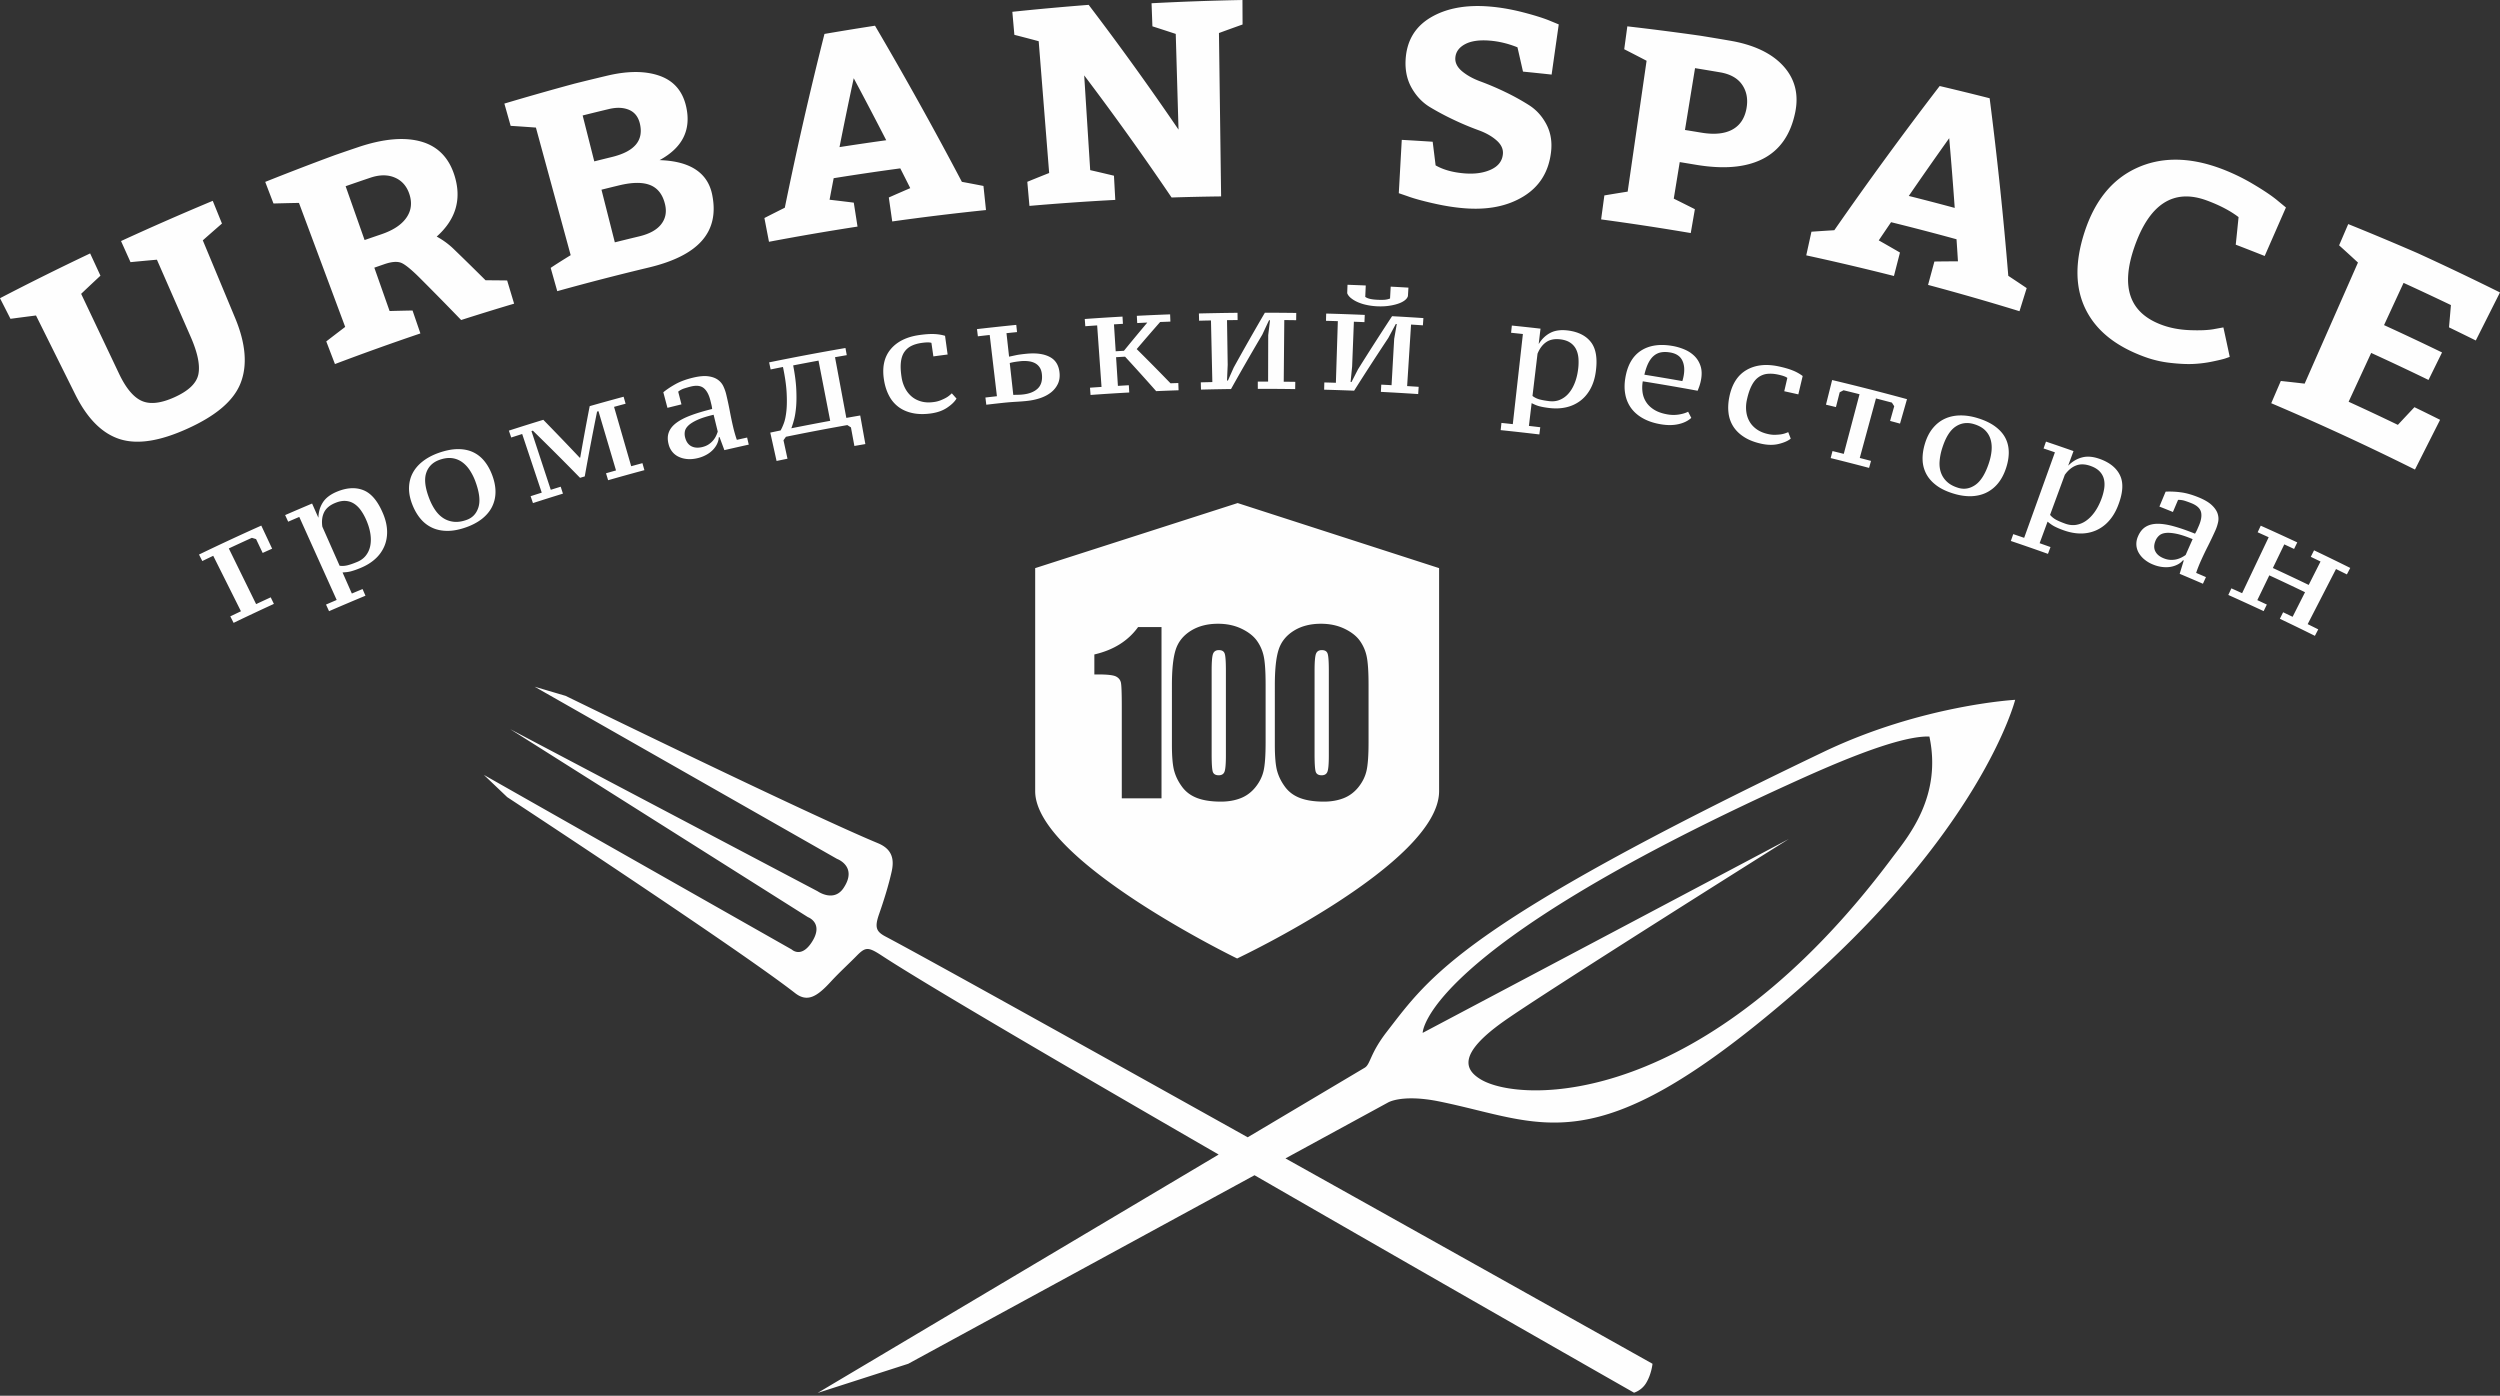 <svg xmlns="http://www.w3.org/2000/svg" width="446" height="249" viewBox="0 0 446 249"><rect x="0" y="0" width="446" height="249" fill="#333333" stroke="none"/><g><g clip-path="url(#clip-197ACE32-0118-4AFC-BF2D-B1616A6C34CE)"><path fill="#fefefe" d="M338.954 45.053c-.359 1.393-.717 2.789-1.073 4.184a469.2 469.2 0 0 0-15.646-3.682l.927-4.218a432.23 432.23 0 0 1 4.08-.266 670.586 670.586 0 0 1 18.796-25.725c2.977.7 5.948 1.427 8.915 2.183a694.211 694.211 0 0 1 3.326 31.677c1.096.725 2.19 1.456 3.282 2.19-.43 1.374-.857 2.749-1.284 4.125a456.835 456.835 0 0 0-16.312-4.694c.379-1.39.754-2.779 1.131-4.17 1.398-.021 2.8-.034 4.203-.038a622.577 622.577 0 0 0-.255-3.934 464.349 464.349 0 0 0-11.676-3.045 805.854 805.854 0 0 0-2.198 3.243c1.267.718 2.527 1.441 3.784 2.17zm8.784-20.4a714.878 714.878 0 0 0-7.21 10.303c2.736.688 5.468 1.398 8.194 2.136a740.055 740.055 0 0 0-.984-12.44zM217.421 138.31c-.527 0-.87-.183-1.028-.548-.158-.366-.235-1.435-.235-3.21V119.64c0-1.571.083-2.573.252-3.009.17-.433.519-.652 1.044-.652.538 0 .882.204 1.028.615.146.406.218 1.423.218 3.046v15.143c0 1.494-.083 2.459-.245 2.884-.163.429-.509.643-1.034.643zm18.36 0c-.526 0-.868-.183-1.025-.548-.158-.366-.237-1.435-.237-3.21V119.64c0-1.571.085-2.573.254-3.009.169-.433.517-.652 1.044-.652.538 0 .88.204 1.026.615.146.406.22 1.423.22 3.046v15.143c0 1.494-.083 2.459-.245 2.884-.165.429-.509.643-1.036.643zm-15.078 32.684s-36.026-17.479-36.026-29.857v-39.784l36.12-11.607 35.94 11.607v39.784c0 12.85-36.034 29.857-36.034 29.857zm6.728-38.119c0 2.15.142 3.723.423 4.708.28.988.754 1.93 1.421 2.823.667.894 1.561 1.55 2.683 1.971 1.123.423 2.532.633 4.228.633 1.286 0 2.449-.2 3.489-.604 1.042-.402 1.93-1.064 2.668-1.979.735-.92 1.22-1.91 1.454-2.967.236-1.058.353-2.743.353-5.06v-10.192c0-2.314-.109-4.004-.326-5.06a7.33 7.33 0 0 0-1.238-2.85c-.608-.842-1.525-1.556-2.75-2.142-1.23-.585-2.62-.879-4.175-.879-1.907 0-3.533.423-4.869 1.265-1.34.843-2.234 1.964-2.684 3.36-.452 1.396-.677 3.5-.677 6.306zm-18.361 0c0 2.15.14 3.723.423 4.708.28.988.752 1.93 1.42 2.823.666.894 1.56 1.55 2.681 1.971 1.124.423 2.535.633 4.23.633 1.285 0 2.448-.2 3.49-.604 1.04-.402 1.93-1.064 2.666-1.979.737-.92 1.223-1.91 1.456-2.967.236-1.058.35-2.743.35-5.06v-10.192c0-2.314-.106-4.004-.323-5.06a7.362 7.362 0 0 0-1.238-2.85c-.608-.842-1.525-1.556-2.753-2.142-1.227-.585-2.62-.879-4.174-.879-1.907 0-3.529.423-4.869 1.265-1.34.843-2.234 1.964-2.684 3.36-.45 1.396-.675 3.5-.675 6.306zm-13.837-12.554h.703c1.636 0 2.692.123 3.165.367.474.245.763.606.87 1.085.104.48.156 1.9.156 4.267v16.385h7.088v-30.56h-4.177c-1.777 2.468-4.378 4.098-7.805 4.891zm107.623-50.612c-3.257-.6-6.519-1.16-9.784-1.682a6.221 6.221 0 0 0-.021 2.094c.112.645.35 1.226.712 1.74.36.513.846.946 1.452 1.302.606.356 1.353.608 2.24.762a6.222 6.222 0 0 0 2.077.023c.66-.11 1.204-.277 1.629-.498.19.366.377.735.566 1.103-.598.54-1.366.912-2.307 1.12-.94.21-1.987.215-3.143.017-1.212-.204-2.251-.55-3.124-1.033-.873-.478-1.574-1.074-2.103-1.773a6.01 6.01 0 0 1-1.075-2.421c-.188-.91-.198-1.895-.03-2.95.361-2.282 1.267-3.919 2.731-4.905 1.464-.983 3.353-1.29 5.652-.898.76.127 1.491.342 2.191.64.7.297 1.295.693 1.791 1.186.494.494.854 1.091 1.079 1.8.225.707.246 1.535.062 2.483a7.931 7.931 0 0 1-.23.905c-.1.315-.224.643-.365.985zm-8.767-4.986c-.285.554-.531 1.264-.731 2.123 2.26.36 4.518.744 6.773 1.14a7.084 7.084 0 0 0 .227-.907c.208-1.12.123-2.056-.256-2.804-.382-.752-1.092-1.217-2.134-1.394-.59-.1-1.12-.108-1.59-.029-.474.08-.9.27-1.282.577-.384.304-.72.736-1.007 1.294zm-118.135 7.48l-.156-1.286 2.052-.232c-.43-3.643-.86-7.285-1.287-10.927-.705.077-1.407.157-2.11.24-.052-.43-.104-.858-.159-1.286 2.334-.27 4.67-.522 7.008-.754l.137 1.286c-.627.062-1.255.127-1.883.193l.463 4.192c.334-.069.728-.152 1.183-.252.454-.098 1.103-.187 1.947-.27 1.73-.167 3.114.028 4.149.583 1.032.547 1.607 1.504 1.728 2.864.065.721-.037 1.365-.304 1.933a4.277 4.277 0 0 1-1.19 1.494c-.53.427-1.173.771-1.928 1.031-.755.26-1.602.438-2.542.53-.553.056-1.2.104-1.938.145-.74.042-1.507.107-2.298.192-.957.104-1.914.213-2.872.323zm5.16-7.645a8.38 8.38 0 0 0-.974.204l.63 5.69c.26-.012.531-.02.81-.023.282-.002.55-.016.809-.044 1.184-.116 2.086-.462 2.711-1.041.626-.58.888-1.425.778-2.54-.05-.516-.184-.94-.405-1.264a2.281 2.281 0 0 0-.84-.757c-.34-.175-.729-.29-1.17-.341a6.217 6.217 0 0 0-1.366-.01c-.319.035-.648.074-.983.126zm174.844 11.54c.823.612 1.427 1.304 1.818 2.071.39.77.585 1.616.588 2.536.002.917-.171 1.884-.517 2.9-.367 1.082-.858 1.98-1.468 2.701a6.15 6.15 0 0 1-2.123 1.633c-.804.369-1.693.563-2.672.586-.977.016-2.008-.14-3.093-.474-1.212-.369-2.212-.844-3.003-1.432-.796-.588-1.398-1.26-1.812-2.02a5.716 5.716 0 0 1-.681-2.502c-.04-.915.094-1.882.4-2.91.325-1.09.787-2.012 1.389-2.758.604-.745 1.306-1.31 2.116-1.697.808-.384 1.716-.59 2.722-.617 1.004-.025 2.062.13 3.166.469 1.291.392 2.347.902 3.17 1.513zm-.659 4.248c.06-.736-.006-1.41-.2-2.023a3.766 3.766 0 0 0-.996-1.602c-.473-.452-1.115-.806-1.928-1.052-1.22-.373-2.334-.219-3.328.458-.998.677-1.794 1.994-2.393 3.944a10.008 10.008 0 0 0-.433 2.281c-.046.72.04 1.39.256 1.994a4.051 4.051 0 0 0 1.067 1.602c.494.465 1.163.827 2.007 1.085 1.06.321 2.072.15 3.045-.52.976-.676 1.784-1.97 2.42-3.89.26-.788.423-1.548.483-2.277zm-80.765-19.009c.525-.86 1.204-1.512 2.04-1.952.836-.44 1.884-.583 3.14-.427 1.883.238 3.273.957 4.157 2.138.883 1.183 1.146 2.964.8 5.335-.165 1.13-.486 2.119-.96 2.98-.474.858-1.074 1.56-1.8 2.104a6.577 6.577 0 0 1-2.494 1.145c-.936.217-1.955.26-3.06.125a17.453 17.453 0 0 1-.975-.145 8.44 8.44 0 0 1-.777-.171 5.218 5.218 0 0 1-.686-.236c-.22-.096-.448-.2-.677-.312-.16 1.354-.321 2.706-.484 4.06.675.077 1.349.157 2.024.238-.052.427-.106.856-.16 1.283-2.3-.27-4.598-.53-6.901-.767.046-.427.092-.856.135-1.285.678.069 1.353.14 2.028.215l1.8-16.078a719.63 719.63 0 0 0-2.106-.222l.135-1.286c1.707.173 3.412.358 5.115.554-.107.898-.215 1.798-.321 2.702.008 0 .019 0 .027.002zm3.839-.797c-1.022-.125-1.865.04-2.525.493-.66.45-1.178 1.142-1.555 2.073l-.897 7.53c.343.264.735.462 1.178.595.441.127 1.04.238 1.797.33.68.083 1.307.01 1.881-.223a4.143 4.143 0 0 0 1.526-1.084c.441-.487.812-1.096 1.107-1.812.298-.72.51-1.53.633-2.436a9.564 9.564 0 0 0 .081-2.04c-.047-.622-.187-1.172-.422-1.647a2.989 2.989 0 0 0-1.037-1.177c-.458-.313-1.049-.513-1.767-.602zm42.449 9.816c-.834-.19-1.671-.375-2.51-.56l.55-2.373c-.25-.215-.795-.413-1.643-.596-.715-.154-1.368-.194-1.953-.13a3.286 3.286 0 0 0-1.58.62c-.469.341-.871.846-1.209 1.512-.342.669-.619 1.513-.838 2.538a6.191 6.191 0 0 0-.11 1.991c.073.657.258 1.255.565 1.8.302.548.733 1.021 1.288 1.417.554.398 1.242.688 2.065.867.44.096.838.137 1.196.13.357-.012.676-.035.955-.068.275-.037.53-.09.758-.162.23-.071.453-.157.667-.248l.446 1.162c-.498.402-1.208.713-2.132.94-.923.229-1.946.219-3.072-.023-1.198-.258-2.21-.642-3.04-1.16-.83-.517-1.482-1.132-1.96-1.857a5.67 5.67 0 0 1-.891-2.448c-.117-.91-.07-1.893.148-2.941.462-2.248 1.473-3.838 3.047-4.752 1.57-.915 3.505-1.134 5.78-.644 1.035.225 1.874.47 2.523.74a7.78 7.78 0 0 1 1.727.968c-.26 1.094-.517 2.186-.777 3.277zm18.14 5.216c-.59-.164-1.177-.323-1.768-.48.246-.873.49-1.746.737-2.618-.138-.216-.278-.433-.415-.65-.95-.251-1.896-.497-2.843-.745l-2.89 10.62c.67.175 1.338.348 2.008.525l-.346 1.25a418.124 418.124 0 0 0-6.852-1.752c.107-.418.215-.837.324-1.253.671.165 1.34.333 2.012.502l2.812-10.641c-.95-.24-1.9-.475-2.85-.706l-.69.362c-.22.879-.446 1.757-.669 2.638a312.6 312.6 0 0 0-1.779-.43l1.101-4.396a431.052 431.052 0 0 1 13.354 3.412l-1.245 4.362zm-83.319-39.31c-1.95-.447-3.463-.865-4.537-1.261-.52-.18-1.04-.358-1.56-.535l.53-9.516c1.837.104 3.675.214 5.515.337.177 1.406.35 2.81.523 4.213 1.38.794 3.097 1.267 5.165 1.431 1.815.146 3.374-.073 4.69-.668 1.312-.6 2.031-1.52 2.148-2.772.085-.89-.29-1.706-1.132-2.446-.84-.743-1.923-1.355-3.253-1.83a50.414 50.414 0 0 1-4.316-1.81 47.244 47.244 0 0 1-4.314-2.295c-1.322-.798-2.403-1.925-3.24-3.383-.837-1.456-1.208-3.14-1.102-5.059.186-3.334 1.645-5.852 4.425-7.519 2.776-1.664 6.33-2.34 10.616-1.978 1.895.158 3.87.502 5.917 1.03 2.051.532 3.622 1.03 4.719 1.477.548.225 1.096.454 1.642.677-.425 2.983-.848 5.965-1.271 8.95a470.988 470.988 0 0 0-5.106-.53c-.326-1.442-.653-2.89-.986-4.335-1.632-.654-3.26-1.05-4.867-1.185-1.91-.165-3.41.05-4.487.629-1.08.585-1.652 1.387-1.73 2.413-.066.888.342 1.698 1.218 2.431.875.727 1.986 1.337 3.338 1.83a49.843 49.843 0 0 1 4.342 1.854 40.94 40.94 0 0 1 4.266 2.36c1.298.83 2.33 1.973 3.088 3.42.759 1.448 1.032 3.08.826 4.886-.407 3.585-2.074 6.232-4.95 7.981-2.878 1.75-6.38 2.43-10.558 2.091-1.76-.141-3.608-.439-5.559-.889zm-55.387 20.217c.027.43.052.859.077 1.29-.531.031-1.065.062-1.6.096.104 1.598.206 3.2.308 4.8.49-.027.98-.057 1.47-.086a403.95 403.95 0 0 1 4.17-5.033c-.6.027-1.2.058-1.801.087-.025-.43-.048-.86-.07-1.291a403.06 403.06 0 0 1 5.939-.26l.05 1.293-1.83.07a391.37 391.37 0 0 0-4.18 4.832c2.038 2.02 4.049 4.054 6.029 6.102.462-.017.93-.033 1.392-.048l.048 1.294a426.72 426.72 0 0 0-3.998.154c-1.821-2.06-3.67-4.11-5.545-6.148-.536.031-1.072.06-1.607.094.11 1.704.219 3.408.327 5.115.65-.038 1.298-.078 1.949-.115l.075 1.296c-2.301.125-4.604.27-6.905.44l-.098-1.294c.686-.05 1.371-.096 2.057-.142l-.78-10.973c-.704.046-1.408.096-2.115.146-.031-.43-.064-.86-.098-1.288 2.245-.164 4.491-.306 6.736-.43zm102.11-19.16c-.245 1.418-.489 2.841-.735 4.258a472.271 472.271 0 0 0-15.99-2.435c.19-1.427.387-2.854.578-4.277a338.71 338.71 0 0 1 4.156-.68l3.376-23.345a480.559 480.559 0 0 0-3.989-2.057l.553-4.083c4.345.5 8.686 1.056 13.023 1.673 1.786.287 3.57.585 5.354.894 4.28.737 7.457 2.283 9.502 4.566 2.044 2.288 2.72 5.025 2.074 8.204-.822 4.026-2.774 6.782-5.813 8.323-3.04 1.538-7 1.857-11.942 1.028-.95-.159-1.9-.317-2.849-.47-.354 2.174-.709 4.347-1.065 6.52 1.261.62 2.516 1.252 3.766 1.88zm.03-25.163c-.6 3.675-1.2 7.352-1.798 11.03.963.154 1.923.312 2.884.472 2.284.384 4.112.22 5.502-.506 1.386-.73 2.251-1.983 2.585-3.775.298-1.627.056-3.035-.738-4.217-.796-1.19-2.126-1.948-3.98-2.262-1.485-.252-2.97-.502-4.455-.742zM87.716 90.54c-.41.77-1 1.452-1.767 2.052-.767.593-1.688 1.083-2.764 1.466-1.198.425-2.294.644-3.295.65-1.002.007-1.905-.168-2.71-.525a5.913 5.913 0 0 1-2.11-1.583c-.6-.698-1.099-1.546-1.495-2.544-.42-1.062-.623-2.064-.606-3.016.019-.95.23-1.821.636-2.607.408-.787 1.006-1.493 1.794-2.112s1.73-1.123 2.824-1.515c1.278-.452 2.436-.681 3.474-.683 1.036-.004 1.95.187 2.743.567.79.379 1.471.933 2.044 1.662.574.73 1.038 1.6 1.395 2.61.381 1.078.552 2.084.512 3.02a5.876 5.876 0 0 1-.675 2.558zm-2.372-.014c.359-1.113.196-2.62-.494-4.526a9.97 9.97 0 0 0-1.035-2.102c-.41-.622-.882-1.116-1.42-1.491a3.925 3.925 0 0 0-1.794-.678c-.66-.077-1.392.021-2.195.309-1.208.43-2 1.215-2.373 2.348-.376 1.132-.19 2.654.548 4.56.3.774.656 1.464 1.073 2.068.417.603.9 1.078 1.45 1.433.553.352 1.17.565 1.855.638.684.077 1.445-.035 2.278-.332 1.049-.37 1.749-1.109 2.107-2.227zm162.084 93.511c7.694-9.916 13.307-18.991 77.912-49.906 17.461-8.354 34.167-9.283 34.167-9.283s-5.962 23.756-40.657 53.392c-34.692 29.635-43.274 22.091-62.085 18.26-5.227-1.067-8.147-.362-9.166.2-.3.167-7.814 4.258-18.272 9.958 33.3 18.6 65.479 36.638 65.479 36.638.002.002-.169 1.852-1.157 3.469-.808 1.318-2.138 1.691-2.138 1.691s-33.765-19.227-67.704-38.796c-25.322 13.79-61.774 33.636-61.774 33.636l-16.162 5.2s42.627-25.342 71.537-42.527c-26.73-15.438-52.25-30.35-59.993-35.421-2.536-1.658-2.974-1.67-4.618 0-1.35 1.38-3.026 2.892-4.617 4.62-2.432 2.642-4.151 3.705-6.344 1.992-10.218-7.964-51.35-34.954-51.35-34.954l-4.166-3.97 54.933 31.158s1.61 1.56 3.464-1.154c2.417-3.546-.578-4.62-.578-4.62l-53.12-33.54 54.852 28.924s2.872 2.031 4.616-.579c2.574-3.848-1.152-5.196-1.152-5.196l-53.954-30.72 5.52 1.63s43.094 21.05 55.743 26.296c2.58 1.073 2.899 2.927 2.434 5.023-.565 2.548-1.438 5.29-2.24 7.586-.834 2.391-.555 3.14 1.156 4.041 6.5 3.425 35.168 19.375 64.593 35.807 11.97-7.115 20.562-12.223 20.873-12.409 1.054-.627.9-2.493 3.968-6.446zm96.776-52.637c-5.774-.208-18.509 5.533-25.034 8.506-65.377 29.78-65.365 44.359-65.365 44.359l65.322-34.588s-43.522 27.33-50.843 32.515c-8.27 5.858-6.979 8.643-4.136 10.362 7.239 4.383 40.1 5.267 73.596-39.769 2.911-3.814 8.69-10.891 6.46-21.385zM64.926 87.49c1.388.59 2.535 2 3.45 4.23.433 1.056.66 2.075.683 3.05.023.978-.146 1.882-.506 2.714a6.43 6.43 0 0 1-1.61 2.226c-.714.652-1.594 1.19-2.638 1.62-.348.143-.658.262-.935.358-.278.096-.534.175-.774.24-.241.06-.483.106-.727.135-.246.025-.498.046-.759.063l1.66 3.76c.635-.27 1.273-.536 1.91-.8.173.395.346.795.52 1.19a452.744 452.744 0 0 0-6.499 2.759c-.18-.392-.358-.788-.54-1.182.634-.275 1.27-.548 1.903-.821-2.226-4.938-4.45-9.877-6.675-14.815-.661.285-1.322.567-1.98.854-.18-.391-.36-.79-.542-1.181 1.6-.696 3.203-1.38 4.81-2.06l1.105 2.5c.008-.007.016-.009.025-.013.023-1.007.287-1.905.8-2.701.513-.794 1.365-1.438 2.555-1.922 1.784-.727 3.376-.79 4.764-.204zm1.115 9.948c.138-.644.154-1.348.048-2.117-.107-.771-.338-1.577-.695-2.423a9.437 9.437 0 0 0-.979-1.806c-.363-.517-.77-.923-1.22-1.217a3.171 3.171 0 0 0-1.523-.508c-.566-.042-1.192.077-1.874.36-.968.394-1.63.956-1.982 1.673-.35.719-.455 1.575-.309 2.565 1.027 2.32 2.053 4.643 3.082 6.964.438.06.889.038 1.348-.069.457-.106 1.045-.308 1.76-.604.647-.264 1.165-.637 1.553-1.125a4.02 4.02 0 0 0 .79-1.693zM45.69 107.773c.87-.407 1.738-.81 2.607-1.21l.565 1.172a416.782 416.782 0 0 0-7.188 3.383l-.588-1.159c.634-.306 1.267-.608 1.9-.91l-4.945-9.896c-.65.31-1.302.623-1.95.936-.196-.388-.392-.773-.588-1.157a414.837 414.837 0 0 1 11.11-5.167l1.936 4.12c-.564.25-1.127.503-1.69.76-.39-.824-.781-1.645-1.173-2.469-.252-.075-.502-.152-.755-.227a384.832 384.832 0 0 0-4.112 1.895c1.624 3.308 3.247 6.618 4.871 9.929zm328.967-25.88c1.802.657 3.007 1.672 3.607 3.022.598 1.352.448 3.147-.442 5.38-.423 1.061-.969 1.955-1.634 2.684a6.656 6.656 0 0 1-2.26 1.644 6.72 6.72 0 0 1-2.727.552c-.973 0-1.988-.192-3.045-.569a19.088 19.088 0 0 1-.93-.36c-.266-.117-.508-.23-.727-.344a4.96 4.96 0 0 1-.619-.385c-.198-.14-.393-.294-.593-.457-.474 1.284-.945 2.567-1.418 3.846l1.94.688-.452 1.216a408.695 408.695 0 0 0-6.625-2.302c.146-.406.29-.814.431-1.22.65.218 1.299.437 1.947.662 1.832-5.085 3.66-10.17 5.487-15.254a144.9 144.9 0 0 0-2.025-.69c.143-.41.287-.819.433-1.223 1.638.552 3.276 1.117 4.91 1.69-.312.852-.627 1.706-.94 2.556.009.002.02.008.027.013.715-.723 1.536-1.205 2.462-1.444.925-.242 1.99-.144 3.193.296zm.724 5.311c.096-.621.084-1.186-.037-1.704a2.993 2.993 0 0 0-.753-1.382c-.382-.407-.918-.736-1.609-.984-.98-.353-1.85-.386-2.605-.09-.758.288-1.43.847-2.016 1.666-.876 2.381-1.752 4.763-2.629 7.142.278.334.62.617 1.025.845.409.225.974.469 1.7.73.653.233 1.292.306 1.911.21a4.256 4.256 0 0 0 1.759-.713c.549-.38 1.056-.884 1.515-1.518.458-.63.855-1.376 1.189-2.233a9.443 9.443 0 0 0 .55-1.969zm36.865 12.134c.194-.387.385-.775.58-1.163a419.17 419.17 0 0 1 6.458 3.146c-.2.387-.398.769-.6 1.154l-1.94-.959-5.055 9.83c.63.309 1.26.62 1.888.932-.2.386-.4.77-.598 1.157a374.988 374.988 0 0 0-6.25-3.043c.192-.39.386-.776.582-1.165l1.692.81c.738-1.46 1.475-2.924 2.215-4.385a402.624 402.624 0 0 0-6.375-3.01c-.71 1.474-1.423 2.947-2.138 4.421.567.263 1.133.527 1.698.792-.187.39-.38.778-.569 1.167-2.096-.977-4.2-1.94-6.304-2.882.183-.394.367-.784.548-1.18.64.285 1.28.577 1.915.865 1.58-3.329 3.16-6.656 4.74-9.98-.657-.296-1.311-.594-1.968-.886.183-.392.367-.786.552-1.178 2.178.978 4.352 1.97 6.517 2.983-.191.388-.383.78-.57 1.167a425.43 425.43 0 0 0-1.747-.813c-.682 1.405-1.361 2.81-2.038 4.213 2.136.992 4.27 1.995 6.394 3.02.704-1.392 1.406-2.787 2.11-4.177-.579-.281-1.158-.559-1.737-.836zM42.916 68.363c-1.248 3.17-4.425 5.835-9.539 8.14-4.852 2.19-8.812 2.832-11.963 1.85-3.147-.988-5.816-3.622-7.974-7.957-2.338-4.704-4.678-9.406-7.017-14.113-1.515.192-3.034.388-4.554.594C1.25 55.652.623 54.425 0 53.2a497.091 497.091 0 0 1 16.081-7.99c.613 1.323 1.228 2.646 1.84 3.973a388.178 388.178 0 0 0-3.445 3.238l6.757 14.237c1.236 2.604 2.599 4.227 4.076 4.871 1.48.648 3.406.423 5.798-.654 2.526-1.138 3.952-2.492 4.283-4.102.328-1.606-.125-3.838-1.375-6.692L27.994 46.33c-1.567.138-3.139.283-4.712.436l-1.69-3.763a504.83 504.83 0 0 1 16.362-7.175l1.644 4.054a468.076 468.076 0 0 0-3.418 2.996l5.771 13.858c1.91 4.59 2.21 8.465.965 11.627zm351.677 21.76c.52.49.863.996 1.03 1.508.169.51.194 1.021.085 1.53-.112.508-.27.993-.475 1.45a70.003 70.003 0 0 1-1.346 2.827c-.452.89-.867 1.76-1.25 2.616-.163.36-.32.731-.468 1.11-.15.38-.275.728-.373 1.042.582.248 1.161.498 1.745.75l-.538 1.186a326.411 326.411 0 0 0-4.15-1.773c.242-.79.484-1.58.728-2.371-.044-.019-.088-.033-.131-.054a2.96 2.96 0 0 1-.89.725 4.305 4.305 0 0 1-1.24.44c-.46.089-.965.106-1.513.047a6.161 6.161 0 0 1-1.71-.446 5.724 5.724 0 0 1-1.531-.9 4.294 4.294 0 0 1-1.015-1.187 3.184 3.184 0 0 1-.421-1.381 3.315 3.315 0 0 1 .267-1.498c.323-.784.773-1.363 1.346-1.73.575-.368 1.28-.556 2.113-.57.832-.01 1.81.135 2.926.444 1.117.306 2.389.745 3.81 1.322.144-.235.269-.466.37-.693.1-.23.195-.45.293-.671.427-.973.567-1.792.417-2.458-.154-.667-.713-1.203-1.68-1.6a17.77 17.77 0 0 0-1.178-.43 3.559 3.559 0 0 0-1.248-.177c-.306.721-.613 1.438-.917 2.157a264.1 264.1 0 0 0-2.41-.967l1.11-2.66a15.04 15.04 0 0 1 2.648.112c.988.119 2.08.43 3.273.919 1.03.425 1.804.89 2.323 1.38zm-4.674 8.885c.414-.943.831-1.885 1.246-2.825-1.148-.48-2.11-.796-2.88-.954-.776-.158-1.413-.206-1.914-.152-.502.058-.892.212-1.173.466a2.424 2.424 0 0 0-.644.898c-.302.713-.323 1.347-.06 1.888.26.544.756.964 1.49 1.264.419.17.819.266 1.202.285.382.016.74-.01 1.074-.088.333-.079.64-.191.919-.335.281-.145.53-.295.74-.447zm41.336-53.866a506.393 506.393 0 0 1 14.739 7.03l-4.312 8.57a676.226 676.226 0 0 0-4.781-2.344c.119-1.323.231-2.648.342-3.975a526.254 526.254 0 0 0-8.447-3.958c-1.161 2.512-2.324 5.025-3.483 7.535a490.977 490.977 0 0 1 10.346 4.877l-2.414 4.906a474.99 474.99 0 0 0-10.227-4.82l-4.024 8.708a447.99 447.99 0 0 1 8.785 4.125 704.933 704.933 0 0 1 2.955-3.154c1.53.741 3.053 1.493 4.577 2.254-1.495 2.956-2.989 5.914-4.481 8.873a464.474 464.474 0 0 0-25.641-11.834c.569-1.322 1.138-2.647 1.709-3.97 1.413.152 2.832.31 4.251.477 3.17-7.202 6.342-14.402 9.512-21.602a363.11 363.11 0 0 0-3.365-3.073c.543-1.26 1.085-2.527 1.63-3.79a519.184 519.184 0 0 1 12.329 5.165zM396.652 58.41c.386 1.753.763 3.507 1.13 5.257-.183.07-.459.164-.82.29-.362.122-1.106.3-2.227.533-1.123.237-2.253.379-3.395.437-1.142.058-2.511-.008-4.11-.185a19.608 19.608 0 0 1-4.614-1.075c-5.133-1.871-8.618-4.642-10.512-8.438-1.889-3.787-1.99-8.4-.213-13.848 1.8-5.508 4.831-9.323 9.185-11.358 4.345-2.038 9.39-2.058 15.003.004a35.867 35.867 0 0 1 5.867 2.806c1.95 1.155 3.405 2.142 4.368 2.948.5.41.999.825 1.497 1.234-1.263 2.887-2.528 5.768-3.79 8.654a472.625 472.625 0 0 0-5.164-2.019c.173-1.64.34-3.277.503-4.917-1.48-1.129-3.385-2.129-5.709-2.983-5.919-2.162-10.226.677-12.88 8.335-2.496 7.207-.835 11.775 4.934 13.888 1.496.55 3.15.856 4.972.927 1.822.07 3.285.01 4.387-.202.53-.098 1.059-.194 1.588-.288zM151.167 75.834c-3.66.646-7.311 1.342-10.954 2.086-.148.207-.292.411-.438.622.238 1.094.475 2.192.713 3.293-.648.131-1.298.267-1.947.402l-1.123-5.06c.613-.13 1.223-.26 1.836-.382.184-.305.377-.732.584-1.286.206-.553.358-1.28.454-2.178.098-.905.113-1.997.044-3.29-.069-1.29-.286-2.813-.655-4.573-.733.144-1.465.292-2.198.442-.09-.42-.182-.844-.271-1.265 4.528-.925 9.068-1.78 13.62-2.562l.23 1.276c-.697.119-1.396.244-2.094.365.673 3.612 1.344 7.218 2.018 10.828.825-.146 1.65-.29 2.478-.431.306 1.7.61 3.4.917 5.1-.653.113-1.307.225-1.957.34-.205-1.105-.411-2.208-.613-3.314-.215-.138-.43-.273-.644-.413zm-9.113-6.396c.059 1.223.046 2.287-.033 3.194-.084.903-.207 1.662-.374 2.277a15.675 15.675 0 0 1-.473 1.497c2.308-.465 4.618-.905 6.933-1.333l-2.085-10.74c-1.507.278-3.014.563-4.52.855.31 1.612.494 3.03.552 4.25zm19.244-6.59c-.313.481-.509 1.094-.584 1.831-.077.746-.031 1.631.134 2.665.106.681.312 1.314.616 1.902a4.832 4.832 0 0 0 1.176 1.494c.481.408 1.05.7 1.713.883.66.183 1.409.217 2.24.1a4.89 4.89 0 0 0 1.163-.29c.33-.13.617-.262.865-.39.246-.128.463-.266.65-.41.188-.15.365-.302.532-.464l.838.937c-.321.544-.873 1.084-1.653 1.61-.777.532-1.734.874-2.872 1.036-1.213.17-2.296.154-3.257-.044-.963-.198-1.795-.552-2.501-1.062a5.81 5.81 0 0 1-1.717-1.988c-.438-.812-.749-1.748-.924-2.802-.377-2.264-.006-4.1 1.134-5.5 1.138-1.396 2.866-2.264 5.167-2.587 1.044-.148 1.919-.204 2.62-.177.7.029 1.354.135 1.958.316.155 1.113.305 2.223.459 3.338-.848.106-1.697.22-2.543.335-.114-.806-.231-1.61-.346-2.412-.308-.115-.89-.113-1.746.006-.723.102-1.347.288-1.87.554-.52.267-.94.64-1.252 1.119zm-8.316-22.425a463.017 463.017 0 0 0-15.795 2.712c-.273-1.41-.546-2.829-.817-4.241 1.208-.619 2.424-1.23 3.64-1.838a677.683 677.683 0 0 1 7.076-31.002 507.264 507.264 0 0 1 9.014-1.467 689.551 689.551 0 0 1 15.5 27.853c1.285.237 2.57.483 3.849.733l.452 4.3a457.25 457.25 0 0 0-16.727 2.035c-.202-1.425-.406-2.852-.61-4.275 1.27-.564 2.546-1.12 3.826-1.67a506.52 506.52 0 0 0-1.78-3.526 478.705 478.705 0 0 0-11.882 1.753c-.248 1.28-.493 2.56-.733 3.841 1.442.167 2.882.34 4.32.521l.667 4.27zm-.677-26.469a734.898 734.898 0 0 0-2.537 12.29c2.774-.434 5.553-.84 8.335-1.227a778.246 778.246 0 0 0-5.798-11.063zm32.998-6.602a367.974 367.974 0 0 0-4.34-1.137l-.362-4.109c4.533-.475 9.072-.887 13.617-1.24a517.217 517.217 0 0 1 16.03 22.259l-.495-17.075a512.15 512.15 0 0 0-4.164-1.354l-.152-4.117c5.4-.281 10.806-.475 16.217-.579l.02 4.369c-1.408.502-2.813 1.01-4.214 1.525.13 9.714.257 19.429.386 29.146-2.945.035-5.89.1-8.835.193a511.024 511.024 0 0 0-15.59-21.783c.356 5.633.712 11.267 1.07 16.902 1.418.323 2.83.656 4.24.996l.235 4.315c-5.11.27-10.216.629-15.314 1.07-.125-1.43-.254-2.868-.38-4.3a400.164 400.164 0 0 1 3.898-1.57l-1.867-23.51zm33.762 60.531c.342-.77.684-1.545 1.03-2.316a467.326 467.326 0 0 1 5.56-9.78c1.865.005 3.733.015 5.596.044-.004.432-.01.86-.017 1.294-.706-.012-1.41-.02-2.117-.027l-.1 10.998c.688.006 1.373.017 2.061.025l-.019 1.296c-2.221-.036-4.443-.05-6.665-.046a266.96 266.96 0 0 1-.004-1.296c.613 0 1.228 0 1.84.002l.02-8.28.318-2.664h-.17c-.405.852-.803 1.705-1.201 2.56a467.783 467.783 0 0 0-5.582 9.711c-1.786.021-3.572.056-5.358.102-.012-.433-.025-.864-.035-1.296.685-.014 1.373-.033 2.06-.047-.08-3.665-.162-7.33-.245-10.992-.707.01-1.411.027-2.117.046-.01-.432-.023-.863-.036-1.294 2.297-.054 4.593-.098 6.89-.119l.015 1.294c-.63.006-1.261.012-1.89.02.041 2.661.083 5.313.122 7.97l-.123 2.797.167-.002zm28.613-7.595a481.78 481.78 0 0 0-6.1 9.41c-1.782-.07-3.567-.13-5.352-.177.012-.431.023-.863.033-1.294.687.019 1.375.038 2.062.063l.35-10.994c-.704-.025-1.41-.044-2.114-.063l.033-1.293c2.296.06 4.591.141 6.884.24l-.056 1.29a286.01 286.01 0 0 0-1.887-.074c-.102 2.654-.206 5.308-.31 7.962l-.275 2.786c.054.004.11.004.166.008.384-.754.767-1.508 1.154-2.26a485.307 485.307 0 0 1 6.08-9.482c1.865.1 3.727.213 5.587.336l-.088 1.294c-.706-.05-1.41-.094-2.114-.138-.231 3.658-.464 7.317-.698 10.975.688.042 1.373.088 2.058.131l-.087 1.292a506.603 506.603 0 0 0-6.655-.39l.069-1.29c.612.03 1.224.061 1.837.099.156-2.759.31-5.515.468-8.271.152-.881.309-1.763.463-2.644-.056-.002-.113-.006-.171-.01-.448.831-.894 1.662-1.337 2.493zM123.655 67.37c1.075-.254 1.967-.336 2.678-.242.708.094 1.283.298 1.727.615.442.316.774.712.994 1.183.221.473.39.952.505 1.442.254 1.056.47 2.075.654 3.052.184.977.384 1.919.598 2.827.092.385.194.775.307 1.165.112.391.225.743.337 1.054.611-.138 1.222-.275 1.832-.409.096.421.194.842.292 1.263-1.453.32-2.901.648-4.352.983-.285-.775-.575-1.552-.862-2.327-.046.01-.092.025-.138.036-.008.354-.096.72-.263 1.095-.166.38-.406.736-.714 1.075a4.813 4.813 0 0 1-1.167.917 6.18 6.18 0 0 1-1.626.635c-.615.148-1.2.205-1.76.167-.56-.04-1.068-.16-1.529-.369a3.256 3.256 0 0 1-1.175-.864 3.416 3.416 0 0 1-.7-1.356c-.22-.821-.215-1.544.018-2.171.232-.634.676-1.196 1.33-1.688.652-.494 1.517-.941 2.588-1.344 1.072-.402 2.345-.785 3.818-1.147a5.13 5.13 0 0 0-.13-.77l-.174-.712c-.252-1.029-.64-1.768-1.165-2.216-.525-.448-1.292-.555-2.3-.313-.374.09-.77.206-1.19.34a3.432 3.432 0 0 0-1.099.58c.194.76.39 1.511.584 2.268-.832.204-1.666.41-2.5.62-.245-.927-.491-1.856-.737-2.78.592-.488 1.315-.972 2.17-1.449.856-.477 1.906-.864 3.149-1.16zm4.39 9.624l-.735-3.001c-1.2.281-2.156.584-2.866.903-.71.324-1.246.654-1.61.992-.36.34-.576.69-.649 1.056-.069.365-.056.732.04 1.1.196.757.564 1.277 1.102 1.56.541.286 1.192.336 1.956.153.437-.107.812-.261 1.126-.47a3.735 3.735 0 0 0 1.323-1.5c.136-.282.238-.545.313-.793zM95.607 22.76c-1.499-.11-3.002-.215-4.508-.308l-1.12-3.972c4.162-1.24 8.337-2.43 12.526-3.562 1.947-.487 3.895-.962 5.846-1.424 3.753-.89 6.909-.854 9.428.068 2.52.927 4.064 2.795 4.658 5.58.878 4.116-.735 7.23-4.768 9.425 5.452.169 8.56 2.25 9.37 6.098 1.392 6.728-2.422 10.952-11.375 13.078a466.084 466.084 0 0 0-16.25 4.201l-1.173-4.155c.784-.529 1.97-1.287 3.568-2.266-2.068-7.586-4.135-15.173-6.202-22.763zm23.047 13.738c-.402-1.742-1.266-2.896-2.599-3.454-1.337-.56-3.223-.556-5.649.035-1.036.25-2.07.504-3.103.763.794 3.13 1.59 6.26 2.382 9.391 1.45-.362 2.9-.718 4.351-1.066 1.819-.436 3.118-1.144 3.903-2.142.786-.994 1.026-2.17.715-3.527zm-10.037-17.042a449.1 449.1 0 0 0-4.672 1.144l2.074 8.19c1.043-.263 2.086-.521 3.131-.777 4.03-.978 5.705-2.928 5.012-5.932-.285-1.225-.93-2.054-1.938-2.483-1.01-.43-2.214-.477-3.607-.142zm-.129 66.215c-.122-.413-.25-.827-.375-1.24.596-.17 1.19-.34 1.784-.508l-3.13-10.567c-.083.021-.167.048-.248.069a494.93 494.93 0 0 0-2.2 11.569l-.839.248a508.874 508.874 0 0 0-8.42-8.415l-.247.08c1.146 3.49 2.296 6.98 3.445 10.474.59-.185 1.181-.37 1.773-.552.131.413.265.823.398 1.236-1.786.547-3.568 1.11-5.35 1.685l-.417-1.23c.661-.212 1.324-.424 1.985-.633l-3.49-10.462c-.652.206-1.304.417-1.954.625l-.42-1.227a435.944 435.944 0 0 1 6.143-1.93 549.944 549.944 0 0 1 6.502 6.767c.027-.006.054-.016.082-.025a503.02 503.02 0 0 1 1.692-9.18c2.013-.576 4.03-1.132 6.05-1.678.119.417.238.831.354 1.248-.687.183-1.373.37-2.059.558 1.02 3.532 2.036 7.059 3.058 10.59.667-.183 1.336-.365 2.005-.546.116.419.233.833.352 1.248-2.162.581-4.32 1.18-6.474 1.796zM240.964 53.14c-.31-.263-.518-.542-.622-.838.017-.502.035-1.002.054-1.5 1.085.04 2.17.08 3.256.127l-.09 2.04c.247.166.545.287.896.362.346.075.776.127 1.285.15.525.025.95.023 1.274-.002a3.58 3.58 0 0 0 .968-.223c.038-.706.075-1.414.115-2.119 1.055.055 2.11.113 3.166.178-.03.497-.062 1-.091 1.497-.078.288-.276.553-.6.794-.324.24-.738.444-1.238.602-.5.165-1.064.286-1.684.367-.621.081-1.276.102-1.969.069a10.947 10.947 0 0 1-1.95-.257 7.865 7.865 0 0 1-1.613-.53 5.22 5.22 0 0 1-1.157-.717zM53.334 36.199c-1.51.025-3.026.064-4.545.104-.492-1.284-.982-2.565-1.473-3.853a507.594 507.594 0 0 1 12.394-4.764c1.38-.48 2.763-.954 4.145-1.419 4.552-1.54 8.343-1.853 11.317-.998 2.976.858 4.941 2.907 5.927 6.101 1.296 4.214.202 7.806-3.19 10.836a13.958 13.958 0 0 1 3.192 2.376c1.857 1.796 3.697 3.6 5.523 5.418 1.286.004 2.568.019 3.85.033.414 1.38.831 2.761 1.244 4.141a448.788 448.788 0 0 0-9.448 2.917 553.837 553.837 0 0 0-7.196-7.326c-1.565-1.578-2.71-2.522-3.42-2.843-.71-.319-1.728-.256-3.051.196-.609.21-1.217.423-1.824.634.907 2.577 1.815 5.157 2.724 7.735a541.9 541.9 0 0 1 4.095-.094c.467 1.365.936 2.728 1.403 4.09a463.169 463.169 0 0 0-15.247 5.465c-.517-1.345-1.032-2.693-1.547-4.041 1.12-.863 2.245-1.726 3.374-2.586l-8.246-22.122zm12.745-4.497a425.215 425.215 0 0 0-4.42 1.517c1.127 3.2 2.257 6.402 3.384 9.604 1.003-.348 2.005-.692 3.007-1.033 2.078-.709 3.554-1.675 4.433-2.925.882-1.248 1.07-2.657.553-4.23-.465-1.414-1.324-2.402-2.583-2.948-1.256-.545-2.72-.543-4.374.015z"/></g></g></svg>